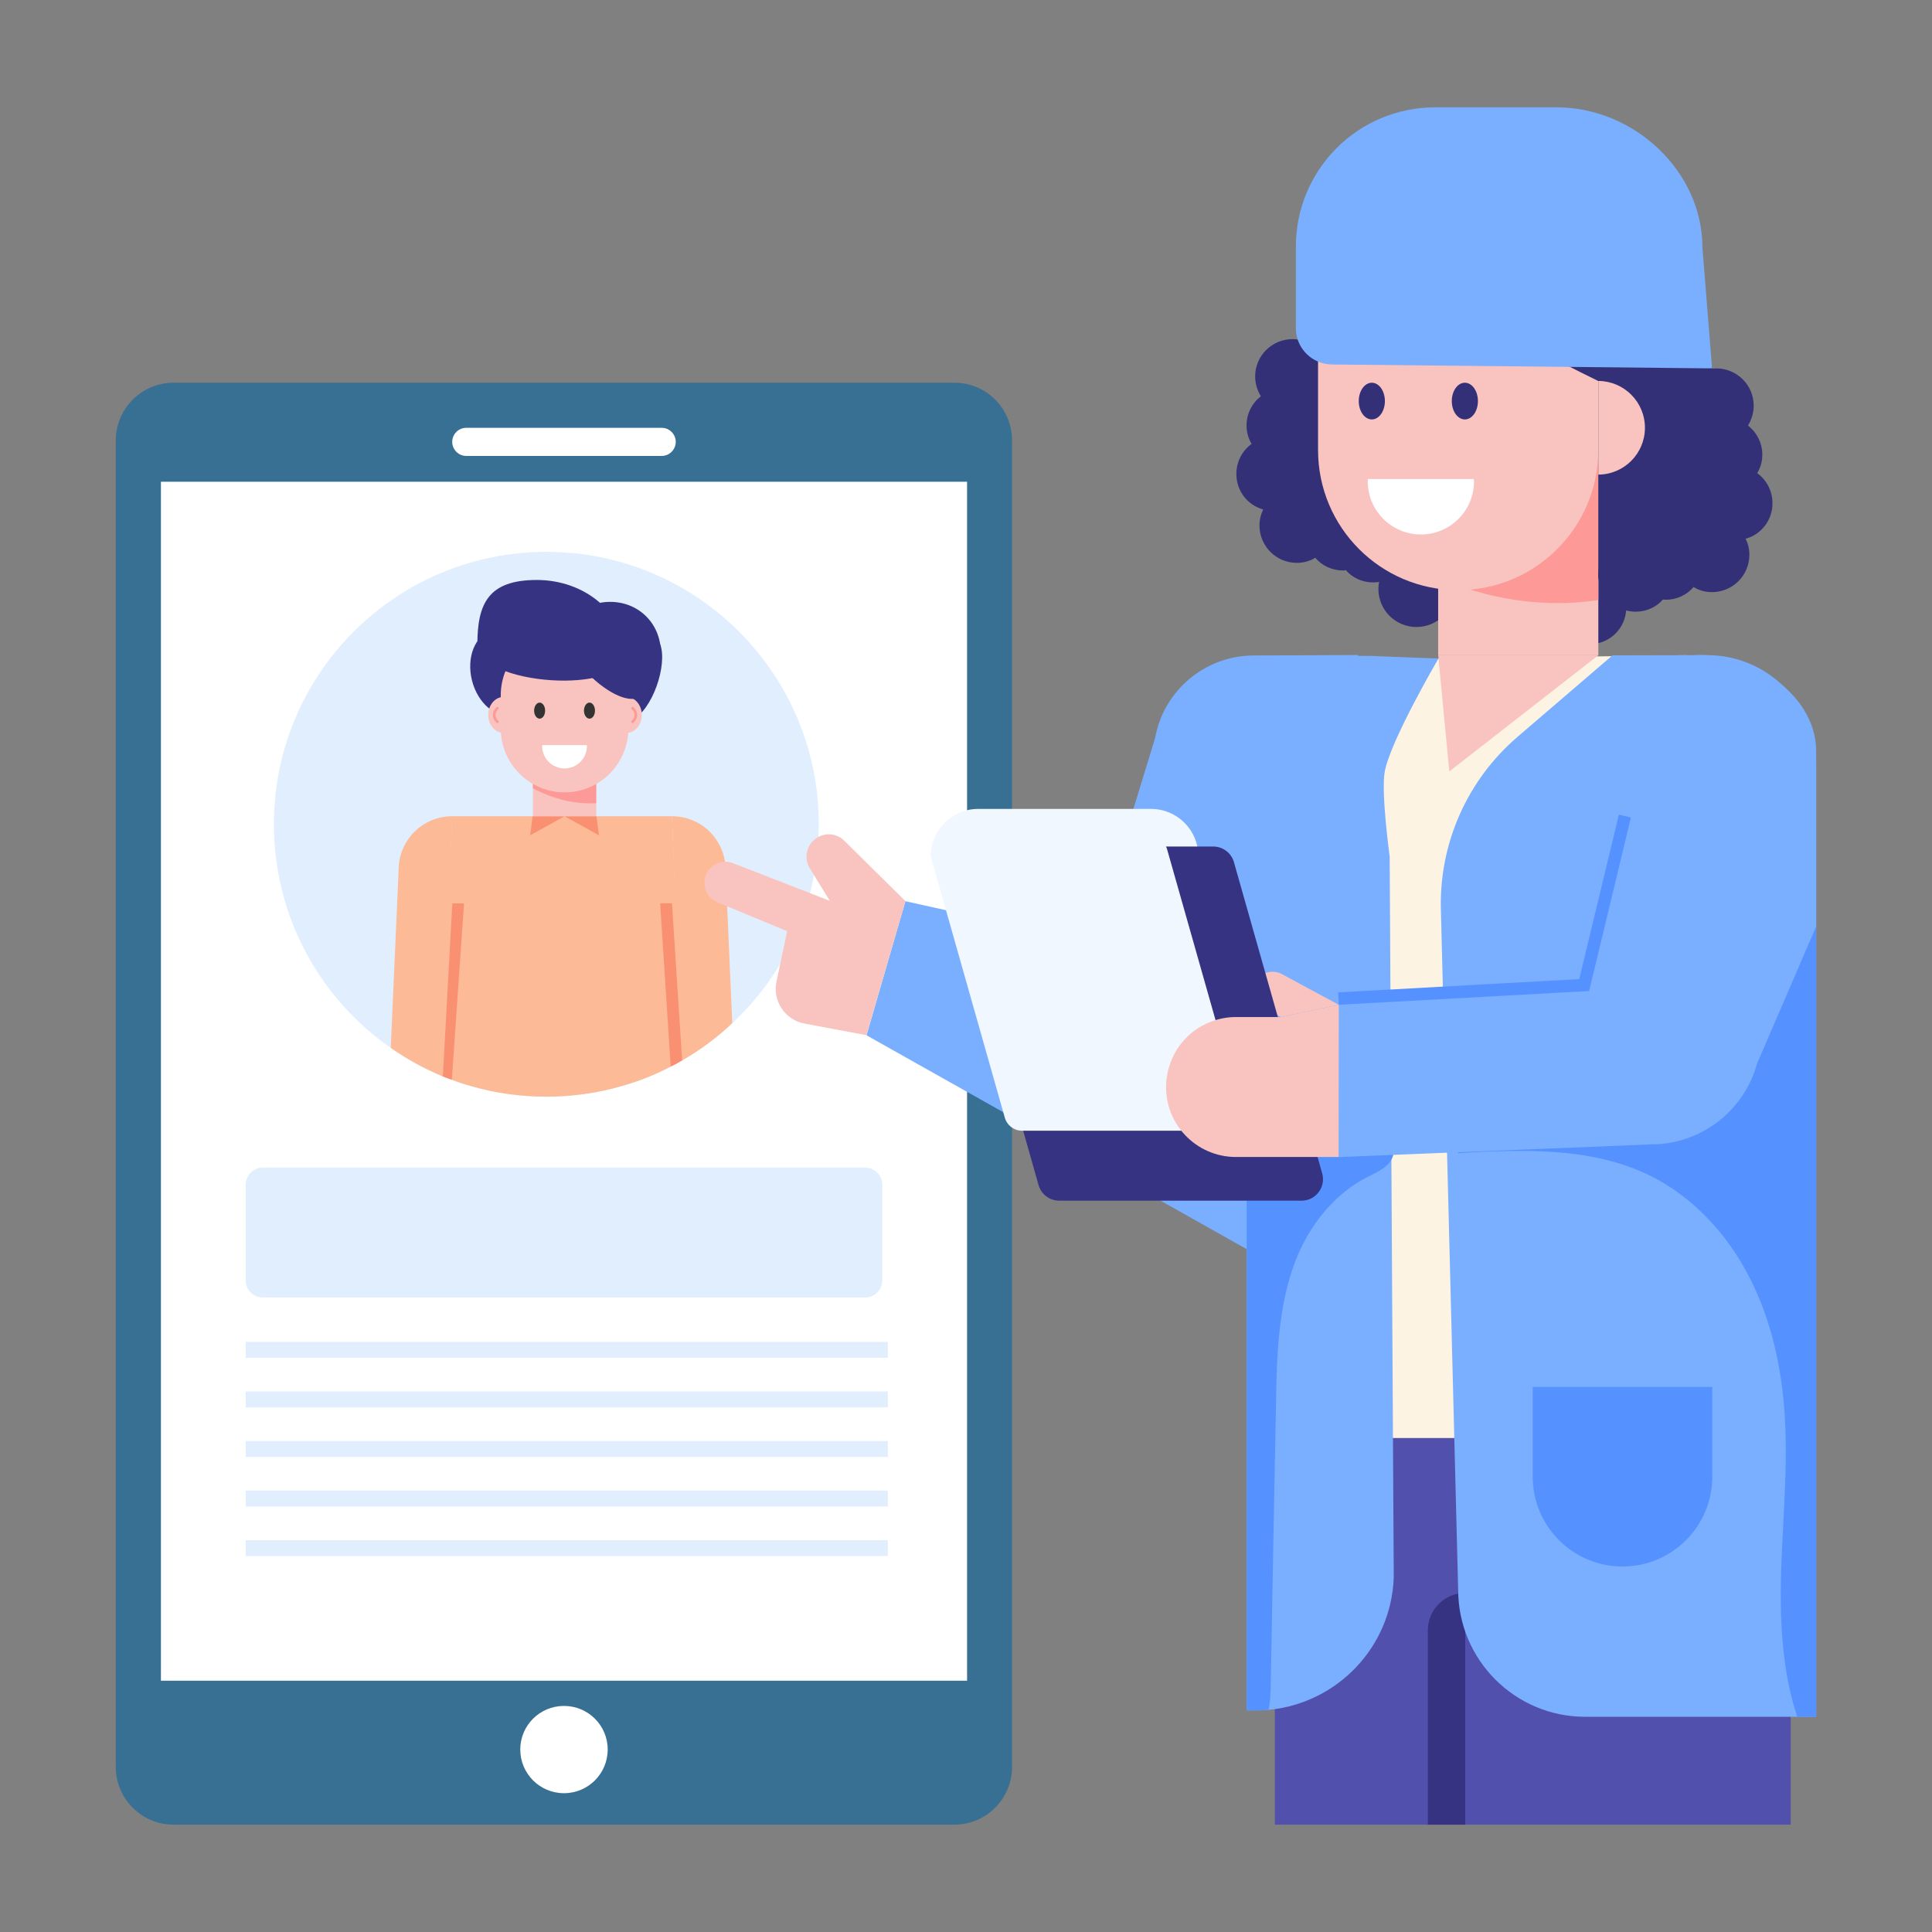 <?xml version="1.0" ?><svg id="Layer_1" style="enable-background:new 0 0 72 72;" version="1.1" viewBox="0 0 72 72" xml:space="preserve" xmlns="http://www.w3.org/2000/svg" xmlns:xlink="http://www.w3.org/1999/xlink"><rect x="0" y="0" width="72" height="72" fill="#808080" stroke="none"/><style type="text/css">
	.st0{fill:#F9C4C0;}
	.st1{fill:#FD9997;}
	.st2{fill:#333077;}
	.st3{opacity:0.15;}
	.st4{fill:#F99072;}
	.st5{fill:#79AFFE;}
	.st6{fill:#FCBA97;}
	.st7{fill:#FFFFFF;}
	.st8{fill:#242C3F;}
	.st9{fill:#EDF5FC;}
	.st10{fill:#DAEAF9;}
	.st11{fill:#78D7A6;}
	.st12{fill:#5150AC;}
	.st13{fill:none;}
	.st14{fill:#363383;}
	.st15{fill:#5DB19C;}
	.st16{fill:#65F0AC;}
	.st17{fill:#48C79A;}
	.st18{fill:#F1F7FF;}
	.st19{fill:#E1EEFE;}
	.st20{fill:#5592FF;}
	.st21{fill:#333333;}
	.st22{fill:#DDEAF7;}
	.st23{fill:#387094;}
	.st24{fill:#353E57;}
	.st25{fill:#95BCFF;}
	.st26{fill:#FDF3E3;}
	.st27{fill:#F2CF77;}
	.st28{opacity:0.08;}
	.st29{fill:#E9D8BE;}
	.st30{fill:#6675E9;}
	.st31{fill:#C7DAFA;}
	.st32{fill:#315A79;}
	.st33{fill:#FFA29E;}
	.st34{fill:#48609D;}
	.st35{opacity:0.1;}
	.st36{fill:#80C4FF;}
	.st37{fill:#373754;}
	.st38{fill:#FFCCCB;}
	.st39{fill:#0E79E2;}
	.st40{fill:#2EC36C;}
	.st41{fill:#117EFE;}
	.st42{fill:#CDCCCC;}
	.st43{fill:#F97D00;}
	.st44{fill:#435FEF;}
	.st45{fill:#062557;}
	.st46{fill:#F8D34D;}
	.st47{fill:#84A6D4;}
	.st48{fill:#F8B532;}
	.st49{fill:#75A0F3;}
	.st50{fill:#4B39A8;}
	.st51{fill:#382F93;}
	.st52{opacity:0.06;}
	.st53{fill:#7B94F2;}
	.st54{fill:#E8EFFF;}
	.st55{fill:#894E57;}
	.st56{fill:#32327A;}
	.st57{fill:#FFF094;}
	.st58{fill:#E5D170;}
	.st59{fill:#252449;}
	.st60{fill:#303078;}
	.st61{fill:#26265D;}
	.st62{fill:#212079;}
	.st63{fill:#2B6AF1;}
	.st64{opacity:0.6;}
	.st65{fill:#FDDF8C;}
	.st66{opacity:0.3;}
	.st67{fill:#34324C;}
	.st68{fill:#4C4EE1;}
	.st69{fill:#3534A7;}
	.st70{fill:#8AC80B;}
	.st71{fill:#424357;}
	.st72{fill:#E6ECEC;}
	.st73{fill:#DCE0E3;}
	.st74{fill:#F4AE32;}
	.st75{fill:#FC9232;}
	.st76{fill:#F7F7F7;}
	.st77{opacity:0.7;}
	.st78{fill:#CADBEA;}
	.st79{fill:#A06167;}
</style><g id="_x33_7"><g><g><g><g><path class="st23" d="M37.716,16.41v49.437C37.716,67.036,36.752,68,35.563,68H6.468       c-1.189,0-2.153-0.964-2.153-2.153V16.416c0-1.189,0.964-2.153,2.153-2.153       h29.101C36.755,14.262,37.716,15.224,37.716,16.41z"/></g></g><g><g><rect class="st7" height="44.682" width="30.043" x="5.997" y="17.953"/></g></g><g><g><g><path class="st19" d="M30.513,30.715c0,2.932-1.241,5.571-3.224,7.415        c-0.565,0.537-1.193,1.001-1.868,1.389c-0.014,0.01-0.029,0.019-0.048,0.024        c-0.125,0.077-0.249,0.144-0.378,0.206c-0.575,0.302-1.183,0.546-1.82,0.723        c-0.45,0.134-0.915,0.23-1.389,0.297c-0.465,0.067-0.939,0.101-1.423,0.101        h-0.034c-0.968-0.005-1.902-0.139-2.783-0.397        c-0.239-0.067-0.479-0.144-0.709-0.235c-0.115-0.038-0.225-0.081-0.335-0.124        l-0.005-0.005c-0.019-0.005-0.038-0.014-0.057-0.019        c-0.666-0.283-1.293-0.628-1.878-1.039        c-2.63-1.83-4.354-4.881-4.354-8.334c0-5.609,4.546-10.15,10.155-10.15        C25.967,20.565,30.513,25.106,30.513,30.715z"/></g></g><g><g><g><g><g><g><g><path class="st14" d="M24.604,24.012c0.282,0.767-0.293,2.465-1.055,2.819             c-0.584,0.271-1.309-0.415-1.526-1.275             c-0.217-0.863,0.114-1.691,0.739-1.848             C23.388,23.55,24.297,23.177,24.604,24.012z"/></g></g><g><g><path class="st14" d="M19.857,24.789c0.217,0.861-0.115,1.689-0.741,1.846             c-0.625,0.157-1.309-0.415-1.526-1.275             c-0.217-0.863,0.114-1.691,0.739-1.848             C18.955,23.354,19.639,23.926,19.857,24.789z"/></g></g><g><g><g><path class="st6" d="M25.421,39.505v0.014c-0.014,0.01-0.029,0.019-0.048,0.024              c-0.125,0.077-0.249,0.144-0.378,0.206              c-0.575,0.302-1.183,0.546-1.82,0.723              c-0.45,0.134-0.915,0.23-1.389,0.297              c-0.465,0.067-0.939,0.101-1.423,0.101h-0.034              c-0.968-0.005-1.902-0.139-2.783-0.397              c-0.239-0.067-0.479-0.144-0.709-0.235              c-0.115-0.038-0.225-0.081-0.335-0.124l-0.005-0.005              c-0.019-0.005-0.038-0.014-0.057-0.019l0.407-9.671h8.196L25.421,39.505z"/></g></g><g><g><polygon class="st4" points="19.85,30.419 21.04,30.419 19.757,31.129             "/></g></g><g><g><polygon class="st4" points="22.322,31.129 21.23,30.524 21.04,30.419               22.228,30.419             "/></g></g></g><g><g><rect class="st0" height="1.713" width="2.361" x="19.859" y="28.707"/></g></g><g><g><path class="st1" d="M22.219,28.707v1.227c-0.836,0.039-1.619-0.161-2.361-0.561             v-0.667H22.219z"/></g></g><g><g><g><ellipse class="st0" cx="23.342" cy="26.644" rx="0.576" ry="0.672"/></g></g></g><g><g><g><path class="st1" d="M23.573,26.947c-0.013,0-0.027-0.005-0.036-0.016              c-0.018-0.02-0.016-0.051,0.004-0.069              c0.069-0.061,0.107-0.139,0.107-0.218c0-0.08-0.038-0.157-0.107-0.218              c-0.02-0.018-0.022-0.048-0.004-0.068              c0.018-0.02,0.049-0.022,0.068-0.004              c0.09,0.08,0.14,0.183,0.14,0.291c0,0.108-0.05,0.211-0.14,0.291              C23.596,26.943,23.584,26.947,23.573,26.947z"/></g></g></g><g><g><g><ellipse class="st0" cx="18.771" cy="26.644" rx="0.576" ry="0.672"/></g></g></g><g><g><g><path class="st1" d="M18.54,26.947c0.013,0,0.027-0.005,0.036-0.016              c0.018-0.02,0.016-0.051-0.004-0.069              c-0.069-0.061-0.107-0.139-0.107-0.218c0-0.08,0.038-0.157,0.107-0.218              c0.02-0.018,0.022-0.048,0.004-0.068              c-0.018-0.02-0.049-0.022-0.068-0.004              c-0.09,0.08-0.14,0.183-0.14,0.291c0,0.108,0.05,0.211,0.14,0.291              C18.517,26.943,18.529,26.947,18.54,26.947z"/></g></g></g><g><g><path class="st0" d="M23.418,25.911v1.238c0,1.313-1.063,2.38-2.376,2.38             c-1.318,0-2.38-1.067-2.38-2.38v-1.238c0-1.318,1.063-2.38,2.38-2.38             c0.654,0,1.252,0.268,1.682,0.698S23.418,25.252,23.418,25.911z"/></g></g><g><g><g><path class="st21" d="M20.315,26.484c0,0.165-0.091,0.298-0.204,0.298              c-0.113,0-0.206-0.133-0.206-0.298s0.093-0.3,0.206-0.3              C20.224,26.184,20.315,26.319,20.315,26.484z"/></g></g><g><g><path class="st21" d="M22.173,26.484c0,0.165-0.091,0.298-0.204,0.298              s-0.206-0.133-0.206-0.298s0.093-0.3,0.206-0.3              S22.173,26.319,22.173,26.484z"/></g></g></g><g><g><path class="st7" d="M20.209,27.768c-0.001,0.012-0.004,0.024-0.004,0.036             c0,0.461,0.373,0.834,0.834,0.834c0.461,0,0.834-0.373,0.834-0.834             c0-0.012-0.003-0.024-0.004-0.036H20.209z"/></g></g></g><g><g><path class="st14" d="M17.79,24.019c0-1.53,0.412-2.405,2.215-2.405            c1.803,0,3.265,1.24,3.265,2.77C23.27,25.913,17.79,25.549,17.79,24.019            z"/></g></g><g><g><path class="st14" d="M21.166,23.1c0.841-0.841,2.148-0.898,2.918-0.127            s0.712,2.076-0.129,2.917C23.115,26.73,20.326,23.94,21.166,23.1z"/></g></g></g></g></g><g><g><g><path class="st6" d="M27.289,38.13c-0.565,0.537-1.193,1.001-1.868,1.389          c-0.014,0.01-0.029,0.019-0.048,0.024l-0.062-1.724l-0.268-7.401          c0.551,0,1.054,0.225,1.413,0.584c0.359,0.364,0.584,0.862,0.584,1.418          L27.289,38.13z"/></g></g><g><g><g><path class="st4" d="M25.421,39.505v0.014c-0.014,0.01-0.029,0.019-0.048,0.024           c-0.125,0.077-0.249,0.144-0.378,0.206l-0.393-6.083h0.441l0.268,4.153           L25.421,39.505z"/></g></g></g></g><g><g><g><path class="st6" d="M16.852,30.418l-0.354,9.69          c-0.019-0.005-0.038-0.014-0.057-0.019c-0.666-0.283-1.293-0.628-1.878-1.039          l0.292-6.629c0-0.556,0.225-1.054,0.584-1.418          c0.364-0.359,0.857-0.584,1.408-0.584H16.852z"/></g></g><g><g><g><path class="st4" d="M17.293,33.666l-0.455,6.572           c-0.115-0.038-0.225-0.081-0.335-0.124l0.354-6.447H17.293z"/></g></g></g></g></g></g><g><g><path class="st7" d="M25.183,16.465c0,0.291-0.235,0.526-0.521,0.526h-7.288       c-0.285,0-0.521-0.235-0.521-0.526c0-0.285,0.235-0.521,0.521-0.521h7.288       C24.948,15.945,25.183,16.18,25.183,16.465z"/></g></g><g><g><path class="st7" d="M22.647,65.198c0,0.901-0.728,1.629-1.629,1.629       c-0.901,0-1.629-0.728-1.629-1.629c0-0.896,0.728-1.623,1.629-1.623       C21.92,63.575,22.647,64.302,22.647,65.198z"/></g></g></g><g><g><path class="st5" d="M50.614,24.411l-3.904,0.017      c-1.803,0.008-3.344,1.303-3.663,3.078l-2.336,7.627l-6.97-1.548      l-1.449,4.997l14.842,8.349l4.103-11.636"/></g></g><g><g><g><g><circle class="st2" cx="52.786" cy="21.95" r="1.417"/></g></g><g><g><circle class="st2" cx="59.247" cy="22.648" r="1.358"/></g></g><g><g><path class="st2" d="M47.076,18.985c-0.088,0.182-0.139,0.379-0.139,0.598        c0,0.766,0.62,1.393,1.393,1.393c0.248,0,0.489-0.066,0.686-0.19        c0.248,0.292,0.62,0.474,1.036,0.474c0.036,0,0.073,0,0.102-0.015        c0.241,0.285,0.613,0.46,1.021,0.46c0.766,0,1.393-0.62,1.393-1.386        c0-0.773-0.627-1.393-1.393-1.393c-0.029,0-0.066,0-0.095,0.007        c-0.263-0.277-0.627-0.452-1.029-0.452c-0.248,0-0.481,0.066-0.686,0.19        c-0.168-0.197-0.394-0.35-0.657-0.416c0.088-0.175,0.139-0.379,0.139-0.591        c0-0.255-0.066-0.489-0.182-0.693c0.343-0.248,0.569-0.657,0.569-1.116        c0-0.27-0.073-0.518-0.212-0.737c0.321-0.255,0.533-0.649,0.533-1.094        c0-0.766-0.62-1.386-1.386-1.386c-0.766,0-1.393,0.62-1.393,1.386        c0,0.277,0.08,0.525,0.212,0.744c-0.321,0.248-0.533,0.642-0.533,1.087        c0,0.248,0.066,0.489,0.19,0.686c-0.343,0.248-0.569,0.656-0.569,1.123        C46.076,18.299,46.499,18.832,47.076,18.985z"/></g></g><g><g><g><g><g><g><g><rect class="st12" height="14.409" width="19.224" x="47.509" y="53.591"/></g></g><g><g><path class="st14" d="M54.604,68v-8.635c-0.767,0-1.393,0.625-1.393,1.393V68H54.604z"/></g></g><g><g><g><g><g><g><g><g><path class="st26" d="M62.782,24.419l-12.424,0.163l-0.036,0.637v1.462h-2.759                   c-0.034,0.172-0.057,0.347-0.057,0.529v26.38h19.223V28.37                   C66.73,26.184,64.972,24.419,62.782,24.419z"/></g></g><g><g><path class="st5" d="M67.684,28.478v35.502h-8.607                   c-2.616,0-4.736-2.12-4.736-4.736l-0.644-25.358                   c-0.063-2.462,0.986-4.821,2.854-6.424l3.542-3.039l3.528-0.008                   C65.868,24.415,67.684,26.231,67.684,28.478z"/></g></g><g><g><path class="st20" d="M67.684,31.014v32.966h-0.704                   c-0.496-1.488-0.624-3.104-0.616-4.688                   c0.016-2.152,0.28-4.312,0.152-6.464                   c-0.104-1.8-0.488-3.6-1.312-5.208                   c-0.816-1.608-2.096-3.008-3.712-3.808                   c-2.184-1.072-4.728-0.976-7.152-0.84v-1.416                   c1.248-0.088,2.464-0.32,3.552-0.912                   c1.6-0.88,2.712-2.456,3.536-4.088                   c0.824-1.632,1.432-3.376,2.368-4.952                   c0.448-0.768,1.104-1.568,2-1.608                   C66.532,29.958,67.172,30.462,67.684,31.014z"/></g></g></g></g></g><g><g><g><g><path class="st2" d="M49.103,13.069c-0.018,0.055-0.864,3.864-1.655,4.93                  c-0.791,1.065,3.888,3.589,5.499,2.592                  c1.611-0.997,1.796-4.873,1.796-4.873l-1.134-1.637L49.103,13.069z"/></g></g><g><g><rect class="st0" height="7.247" width="5.969" x="53.596" y="17.172"/></g></g><g><g><path class="st1" d="M53.596,15.943v5.565c0,0,2.639,1.364,5.969,0.853v-6.418                  H53.596z"/></g></g><g><g><path class="st0" d="M49.12,13.179v3.592c0,2.882,2.332,5.221,5.221,5.221                  c2.882,0,5.221-2.339,5.221-5.221v-3.592                  c0-2.882-2.339-5.221-5.221-5.221c-1.441,0-2.75,0.585-3.696,1.532                  C49.705,10.436,49.12,11.738,49.12,13.179z"/></g></g><g><g><ellipse class="st2" cx="54.591" cy="14.947" rx="0.487" ry="0.684"/></g></g><g><g><ellipse class="st2" cx="51.124" cy="14.947" rx="0.487" ry="0.684"/></g></g><g><g><path class="st7" d="M54.923,17.853c0.001,0.029,0.009,0.056,0.009,0.085                  c0,1.094-0.887,1.98-1.98,1.98c-1.094,0-1.98-0.887-1.98-1.98                  c0-0.029,0.007-0.056,0.009-0.085H54.923z"/></g></g><g><g><path class="st2" d="M64.925,18.919c-1.285,3.797-5.36,2.614-5.36,2.614                  v-7.333c-7.308-3.562-7.177-4.914-7.177-4.914                  c-0.125,3.606-2.125,3.577-3.285,3.783                  c0.595-1.498-0.37-6.192,3.573-7.961                  c2.894-1.307,5.024,0.448,5.024,0.448                  c5.692-1.542,5.804,5.731,5.83,6.236                  C63.616,13.461,64.925,18.919,64.925,18.919z"/></g></g></g><g><g><path class="st0" d="M59.565,14.197c0.96,0.005,1.737,0.784,1.737,1.745                 c0,0.961-0.777,1.74-1.737,1.745V14.197z"/></g></g></g><g><g><polygon class="st0" points="53.598,24.421 54.011,28.75 59.562,24.421               "/></g></g></g></g></g><g><g><path class="st5" d="M51.789,31.917L51.941,58.781             c-0.088,2.592-2.088,4.672-4.616,4.936             c-0.168,0.016-0.352,0.024-0.528,0.024h-0.336V29.718             c0-2.522,0.192-5.373,4.629-5.274c0.34,0.008,1.563,0.069,2.519,0.095             c0,0-1.781,3.039-2.002,4.21C51.46,29.529,51.789,31.917,51.789,31.917z"/></g></g><g><g><path class="st20" d="M51.951,42.85c-0.015,0.613-0.621,0.818-1.083,1.06             c-1.219,0.659-2.105,1.817-2.597,3.097             c-0.644,1.689-0.689,3.536-0.719,5.338             c-0.068,3.513-0.136,7.027-0.197,10.54             c-0.008,0.273-0.023,0.56-0.076,0.833             c-0.159,0.015-0.333,0.023-0.5,0.023h-0.318V41.896             c1.325-0.742,2.9-0.999,4.286-0.432             C51.315,41.699,51.958,42.168,51.951,42.85z"/></g></g><g><g><path class="st5" d="M59.447,36.914c0,0,1.759-8.697,3.707-12.498l0.014-0.001             c2.157-0.099,4.58,1.512,4.515,3.67v6.443l-2.206,5.117             c-0.49,1.775-2.106,3.004-3.948,3.003l-11.647,0.473v-5.861L59.447,36.914z"/></g></g><g><g><path class="st5" d="M63.804,13.727h-0.168l-13.999-0.144             c-0.744-0.008-1.344-0.608-1.344-1.352V9.192             C48.293,6.32,50.613,4,53.485,4h4.528c2.872,0,5.432,2.368,5.432,5.232             L63.804,13.727z"/></g></g><g><g><g><polygon class="st20" points="49.893,37.444 49.872,36.983 58.854,36.488               60.331,30.359 60.779,30.467 59.222,36.933             "/></g></g></g><g><g><path class="st0" d="M49.893,37.446l-2.152,0.456l-0.632-0.304             c-0.376-0.176-0.528-0.632-0.328-1             c0.128-0.248,0.384-0.384,0.64-0.384c0.12,0,0.24,0.024,0.352,0.088             L49.893,37.446z"/></g></g><g><g><path class="st18" d="M44.659,31.908h-9.97v-0c0-0.973,0.789-1.762,1.762-1.762             h6.446c0.973,0,1.762,0.789,1.762,1.762V31.908z"/></g></g><g><g><path class="st14" d="M48.504,44.746h-9.03c-0.358,0-0.673-0.238-0.77-0.582             L35.415,32.567c-0.145-0.511,0.239-1.019,0.77-1.019h9.03             c0.358,0,0.673,0.238,0.77,0.582l3.289,11.597             C49.419,44.238,49.035,44.746,48.504,44.746z"/></g></g><g><g><path class="st18" d="M45.588,42.138h-7.501c-0.298,0-0.559-0.198-0.64-0.484             l-2.732-9.634c-0.12-0.425,0.199-0.847,0.64-0.847h7.501             c0.298,0,0.559,0.198,0.64,0.484l2.732,9.634             C46.349,41.716,46.03,42.138,45.588,42.138z"/></g></g><g><g><path class="st0" d="M49.893,37.446l-0.008,5.672h-3.824             c-1.496,0-2.688-1.256-2.6-2.752c0.04-0.688,0.344-1.312,0.808-1.752             c0.464-0.44,1.104-0.712,1.792-0.712h1.68L49.893,37.446z"/></g></g><g><g><path class="st20" d="M60.466,58.379h-0c-1.848,0-3.346-1.498-3.346-3.346v-3.346             h6.692v3.346C63.812,56.881,62.314,58.379,60.466,58.379z"/></g></g></g></g></g></g></g><g><g><path class="st2" d="M65.055,20.076c0.088,0.182,0.139,0.379,0.139,0.598        c0,0.766-0.62,1.393-1.393,1.393c-0.248,0-0.489-0.066-0.686-0.19        c-0.248,0.292-0.62,0.474-1.036,0.474c-0.036,0-0.073,0-0.102-0.015        c-0.241,0.285-0.613,0.46-1.021,0.46c-0.766,0-1.393-0.62-1.393-1.386        c0-0.773,0.627-1.393,1.393-1.393c0.029,0,0.066,0,0.095,0.007        c0.263-0.277,0.627-0.452,1.029-0.452c0.248,0,0.481,0.066,0.686,0.19        c0.168-0.197,0.394-0.35,0.657-0.416c-0.088-0.175-0.139-0.379-0.139-0.591        c0-0.255,0.066-0.489,0.182-0.693c-0.343-0.248-0.569-0.657-0.569-1.116        c0-0.27,0.073-0.518,0.212-0.737c-0.321-0.255-0.533-0.649-0.533-1.094        c0-0.766,0.62-1.386,1.386-1.386c0.766,0,1.393,0.62,1.393,1.386        c0,0.277-0.08,0.525-0.212,0.744c0.321,0.248,0.533,0.642,0.533,1.087        c0,0.248-0.066,0.489-0.19,0.686c0.343,0.248,0.569,0.656,0.569,1.123        C66.055,19.39,65.631,19.923,65.055,20.076z"/></g></g></g></g><g><g><path class="st0" d="M33.745,33.585l-1.456,4.994l-2.301-0.432      c-0.731-0.133-1.204-0.845-1.051-1.569l0.399-1.875l-2.6-1.077      c-0.293-0.12-0.485-0.406-0.485-0.725c0-0.452,0.366-0.785,0.785-0.785      c0.093,0,0.193,0.013,0.286,0.053l3.604,1.403l-0.745-1.21      c-0.173-0.273-0.166-0.625,0.013-0.898c0.166-0.239,0.426-0.372,0.692-0.372      c0.213,0,0.419,0.08,0.585,0.246L33.745,33.585z"/></g></g><g><g><path class="st19" d="M32.881,44.158v3.557c0,0.353-0.286,0.638-0.638,0.638H9.794      c-0.352,0-0.638-0.286-0.638-0.638v-3.557c0-0.352,0.286-0.645,0.638-0.645      h22.448C32.595,43.513,32.881,43.805,32.881,44.158z"/></g></g><g><g><rect class="st19" height="0.592" width="23.931" x="9.156" y="50.009"/></g></g><g><g><rect class="st19" height="0.592" width="23.931" x="9.156" y="51.856"/></g></g></g><g><g><rect class="st19" height="0.592" width="23.931" x="9.156" y="53.703"/></g></g><g><g><rect class="st19" height="0.592" width="23.931" x="9.156" y="55.55"/></g></g><g><g><rect class="st19" height="0.592" width="23.931" x="9.156" y="57.397"/></g></g></g></svg>